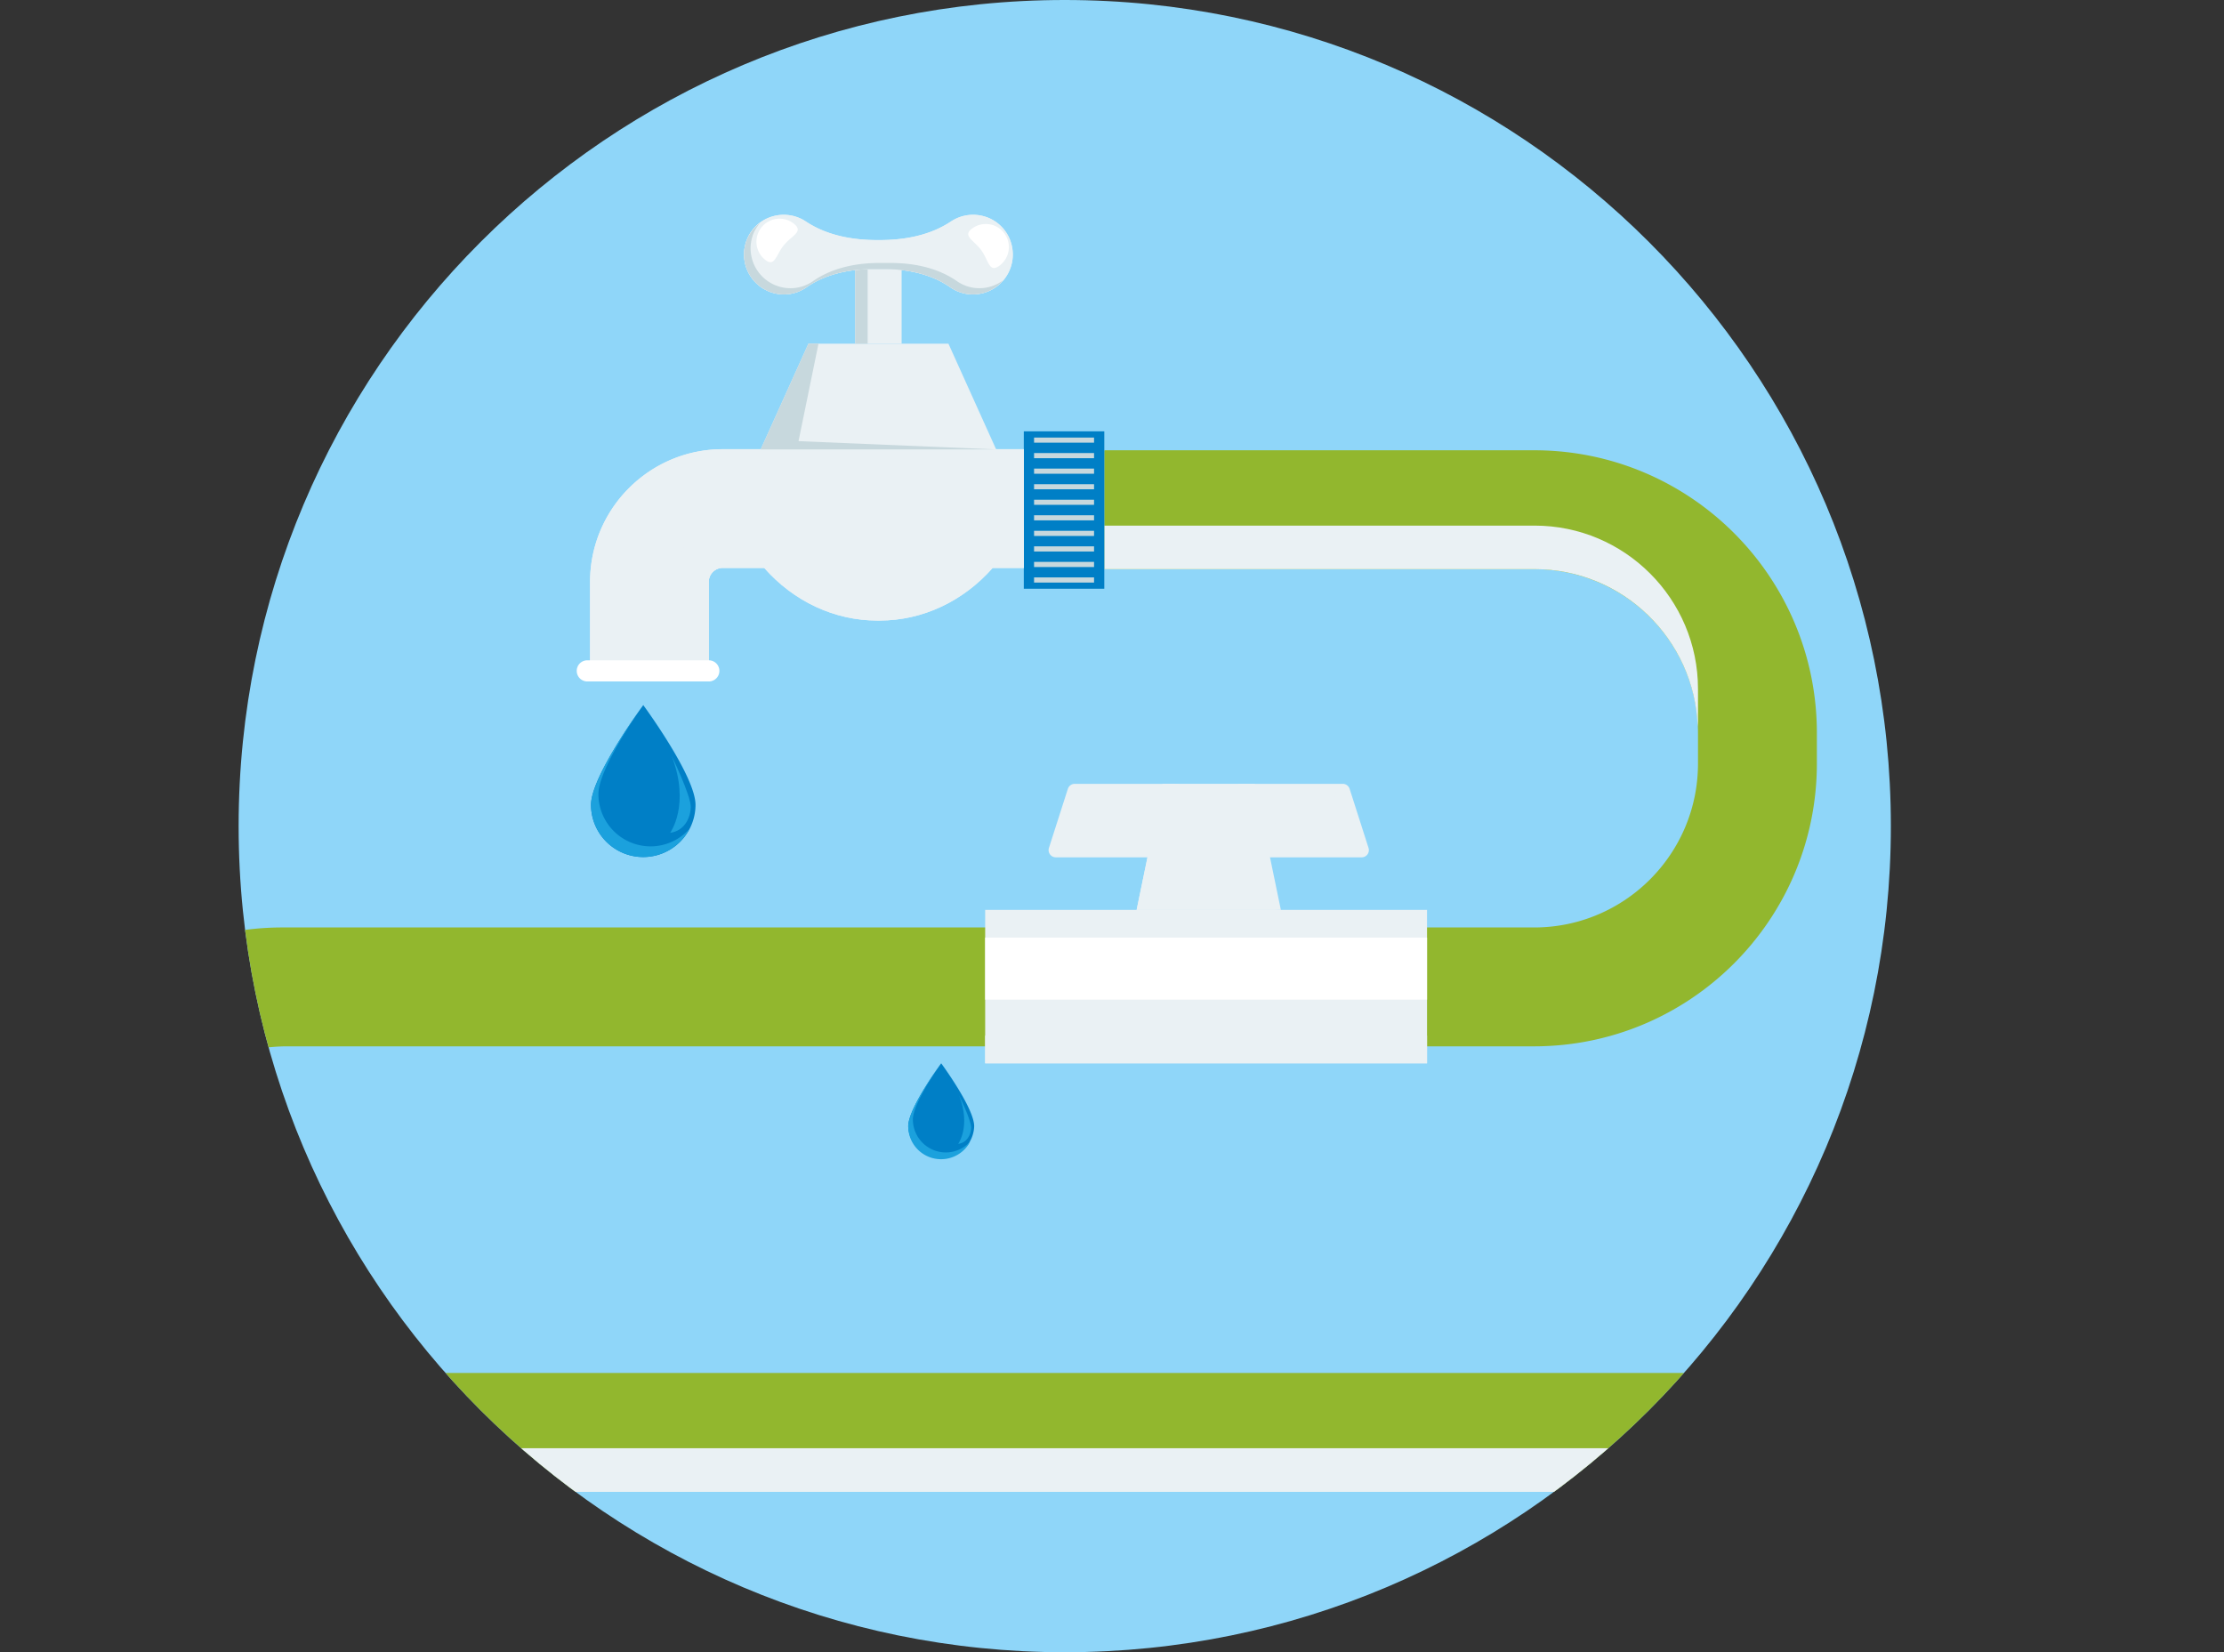 <svg xmlns="http://www.w3.org/2000/svg" width="141.244" height="104.931" viewBox="507.805 100.506 141.244 104.931"><rect x="507.805" y="100.506" width="141.244" height="104.931" fill="#333333" stroke="none"/><g data-name="Group 3898"><path d="M627.892 152.971c0 28.976-23.491 52.466-52.466 52.466-28.976 0-52.466-23.49-52.466-52.466 0-28.975 23.49-52.465 52.466-52.465 28.975 0 52.466 23.49 52.466 52.465Z" fill="#8fd6f9" fill-rule="evenodd" data-name="Path 1044"/><g data-name="Group 3897"><g data-name="Group 3896" clip-path="url(&quot;#a&quot;)"><g data-name="Group 3895"><g data-name="Group 3869"><path d="M649.028 191.815c-.171 1.983-1.963 3.437-3.952 3.437H526.203c-9.725 0-18.034-7.544-18.386-17.262-.369-10.182 7.811-18.582 17.91-18.582h79.507c5.749 0 10.409-4.661 10.409-10.41v-1.938c0-5.747-4.66-10.408-10.409-10.408h-27.258a.037.037 0 0 1-.038-.037v-7.477c0-.02.016-.036.038-.036h27.258c9.918 0 17.959 8.041 17.959 17.958v1.928c0 9.925-8.045 17.969-17.967 17.969h-79.162c-5.417 0-10.174 4.011-10.665 9.404-.561 6.153 4.289 11.341 10.328 11.341h119.541a3.773 3.773 0 0 1 3.76 4.113Z" fill="#92b72e" fill-rule="evenodd" data-name="Path 1045"/></g><g data-name="Group 3870"><path d="M615.643 144.258v2.002c0 .132-.009.254-.02.387-.197-5.54-4.766-9.995-10.352-9.995h-27.333v-2.765h27.333c5.719 0 10.372 4.653 10.372 10.371Z" fill="#eaf1f4" fill-rule="evenodd" data-name="Path 1046"/><path d="M645.272 192.481H525.73c-9.415 0-17.142-7.302-17.853-16.539-.035.458-.068.917-.068 1.384 0 9.885 8.038 17.926 17.921 17.926h119.542a3.777 3.777 0 0 0 3.777-3.776c0-.49-.101-.956-.272-1.384a3.77 3.77 0 0 1-3.505 2.389Z" fill="#eaf1f4" fill-rule="evenodd" data-name="Path 1047"/></g><g data-name="Group 3888"><g data-name="Group 3871"><path d="M570.372 158.291h28.063v9.744h-28.063v-9.744z" fill="#eaf1f4" fill-rule="evenodd" data-name="Rectangle 93"/><path d="M570.372 166.276h28.063v1.76h-28.063v-1.76z" fill="#eaf1f4" fill-rule="evenodd" data-name="Rectangle 94"/><path d="M570.372 160.05h28.063v3.942h-28.063v-3.941z" fill="#fff" fill-rule="evenodd" data-name="Rectangle 95"/></g><g data-name="Group 3886"><g data-name="Group 3878"><path d="m574.422 154.356 1.202-3.751a.459.459 0 0 1 .437-.319h6.632v4.668h-7.833a.46.46 0 0 1-.438-.598Z" fill="#eaf1f4" fill-rule="evenodd" data-name="Path 1048"/><g data-name="Group 3877"><g data-name="Group 3872"><path d="M575.333 154.566a.196.196 0 0 1-.185-.253l1.076-3.397a.194.194 0 0 1 .371.118l-1.076 3.396a.195.195 0 0 1-.186.136Z" fill="#eaf1f4" fill-rule="evenodd" data-name="Path 1049"/></g><g data-name="Group 3873"><path d="M576.408 154.566a.192.192 0 0 1-.184-.253l1.074-3.397a.196.196 0 0 1 .245-.126.192.192 0 0 1 .125.244l-1.073 3.396a.197.197 0 0 1-.187.136Z" fill="#eaf1f4" fill-rule="evenodd" data-name="Path 1050"/></g><g data-name="Group 3874"><path d="M577.483 154.566a.196.196 0 0 1-.185-.253l1.076-3.397a.195.195 0 0 1 .371.118l-1.077 3.396a.192.192 0 0 1-.185.136Z" fill="#eaf1f4" fill-rule="evenodd" data-name="Path 1051"/></g><g data-name="Group 3875"><path d="M578.56 154.566a.194.194 0 0 1-.186-.253l1.075-3.397a.195.195 0 0 1 .372.118l-1.076 3.396a.195.195 0 0 1-.185.136Z" fill="#eaf1f4" fill-rule="evenodd" data-name="Path 1052"/></g><g data-name="Group 3876"><path d="M579.636 154.566a.195.195 0 0 1-.187-.253l1.076-3.397a.195.195 0 0 1 .371.118l-1.075 3.396a.194.194 0 0 1-.185.136Z" fill="#eaf1f4" fill-rule="evenodd" data-name="Path 1053"/></g></g></g><g data-name="Group 3885"><path d="m594.719 154.356-1.2-3.751a.46.46 0 0 0-.437-.319h-6.633v4.668h7.833a.458.458 0 0 0 .437-.598Z" fill="#eaf1f4" fill-rule="evenodd" data-name="Path 1054"/><g data-name="Group 3884"><g data-name="Group 3879"><path d="M593.81 154.566a.195.195 0 0 1-.188-.136l-1.073-3.396a.192.192 0 0 1 .125-.244c.1-.031.214.024.244.126l1.076 3.397a.194.194 0 0 1-.184.253Z" fill="#eaf1f4" fill-rule="evenodd" data-name="Path 1055"/></g><g data-name="Group 3880"><path d="M592.733 154.566a.192.192 0 0 1-.184-.136l-1.076-3.396a.192.192 0 0 1 .128-.244.197.197 0 0 1 .243.126l1.074 3.397a.194.194 0 0 1-.185.253Z" fill="#eaf1f4" fill-rule="evenodd" data-name="Path 1056"/></g><g data-name="Group 3881"><path d="M591.659 154.566a.194.194 0 0 1-.186-.136l-1.075-3.396a.193.193 0 0 1 .126-.244c.1-.031.212.024.244.126l1.076 3.397a.195.195 0 0 1-.185.253Z" fill="#eaf1f4" fill-rule="evenodd" data-name="Path 1057"/></g><g data-name="Group 3882"><path d="M590.584 154.566a.191.191 0 0 1-.186-.136l-1.076-3.396a.194.194 0 0 1 .126-.244c.1-.031.213.024.246.126l1.074 3.397a.196.196 0 0 1-.184.253Z" fill="#eaf1f4" fill-rule="evenodd" data-name="Path 1058"/></g><g data-name="Group 3883"><path d="M589.508 154.566a.194.194 0 0 1-.186-.136l-1.075-3.396a.193.193 0 0 1 .126-.244c.1-.031.214.024.245.126l1.076 3.397a.195.195 0 0 1-.186.253Z" fill="#eaf1f4" fill-rule="evenodd" data-name="Path 1059"/></g></g></g></g><g data-name="Group 3887"><path d="M589.151 158.291h-9.16l1.653-8.005h5.853l1.654 8.005Z" fill="#eaf1f4" fill-rule="evenodd" data-name="Path 1060"/><path d="m582.487 150.286-.754 7.204 7.418.801h-9.16l1.653-8.005h.843Z" fill="#eaf1f4" fill-rule="evenodd" data-name="Path 1061"/></g></g><g data-name="Group 3890"><path d="M572.826 127.901h5.112v9.994h-5.112v-9.994z" fill="#007fc6" fill-rule="evenodd" data-name="Rectangle 96"/><g data-name="Group 3889"><path d="M573.477 128.294h3.81v.325h-3.81v-.325z" fill="#c7d8dd" fill-rule="evenodd" data-name="Rectangle 97"/><path d="M573.477 129.28h3.81v.326h-3.81v-.326z" fill="#c7d8dd" fill-rule="evenodd" data-name="Rectangle 98"/><path d="M573.477 130.267h3.81v.327h-3.81v-.327z" fill="#c7d8dd" fill-rule="evenodd" data-name="Rectangle 99"/><path d="M573.477 131.255h3.81v.326h-3.81v-.326z" fill="#c7d8dd" fill-rule="evenodd" data-name="Rectangle 100"/><path d="M573.477 132.242h3.81v.326h-3.81v-.326z" fill="#c7d8dd" fill-rule="evenodd" data-name="Rectangle 101"/><path d="M573.477 133.229h3.81v.326h-3.81v-.326z" fill="#c7d8dd" fill-rule="evenodd" data-name="Rectangle 102"/><path d="M573.477 134.216h3.81v.326h-3.81v-.326z" fill="#c7d8dd" fill-rule="evenodd" data-name="Rectangle 103"/><path d="M573.477 135.204h3.81v.325h-3.81v-.325z" fill="#c7d8dd" fill-rule="evenodd" data-name="Rectangle 104"/><path d="M573.477 136.19h3.81v.326h-3.81v-.326z" fill="#c7d8dd" fill-rule="evenodd" data-name="Rectangle 105"/><path d="M573.477 137.178h3.81v.326h-3.81v-.326z" fill="#c7d8dd" fill-rule="evenodd" data-name="Rectangle 106"/></g></g><g data-name="Group 3891"><path d="M552.814 142.928h-7.536v-5.466c0-4.646 3.781-8.427 8.427-8.427h19.122v7.537h-19.122a.892.892 0 0 0-.891.89v5.466Z" fill="#eaf1f4" fill-rule="evenodd" data-name="Path 1062"/></g><g data-name="Group 3892"><path d="M572.822 129.033v7.536H553.7a.889.889 0 0 0-.882.893v5.47h-7.537v-5.47c0-4.651 3.779-8.429 8.419-8.429h19.122Z" fill="#eaf1f4" fill-rule="evenodd" data-name="Path 1063"/></g><path d="M572.822 133.931v2.638H553.7a.889.889 0 0 0-.882.893v5.47h-1.529l-.301-.495v-6.149a2.356 2.356 0 0 1 2.356-2.357h19.478Z" fill="#eaf1f4" fill-rule="evenodd" data-name="Path 1064"/><path d="M571.07 129.049h-14.955l3.03-6.715h8.896l3.03 6.715Z" fill="#eaf1f4" fill-rule="evenodd" data-name="Path 1065"/><path d="M556.326 136.56h14.534c-1.883 2.144-4.478 3.357-7.192 3.357h-.149c-2.714 0-5.311-1.213-7.193-3.357Z" fill="#eaf1f4" fill-rule="evenodd" data-name="Path 1066"/><path d="M556.326 136.56h14.534c-1.883 2.144-4.478 3.357-7.192 3.357h-.149c-2.714 0-5.311-1.213-7.193-3.357Z" fill="#eaf1f4" fill-rule="evenodd" data-name="Path 1067"/><path d="M552.846 143.784h-7.743a.67.67 0 0 1-.67-.672.67.67 0 0 1 .67-.671h7.743a.672.672 0 0 1 0 1.343Z" fill="#fff" fill-rule="evenodd" data-name="Path 1068"/><path d="M562.118 117.597h2.948v4.736h-2.948v-4.736z" fill="#eaf1f4" fill-rule="evenodd" data-name="Rectangle 107"/><path d="M562.118 117.597h.791v4.736h-.79v-4.736z" fill="#c7d8dd" fill-rule="evenodd" data-name="Rectangle 108"/><g data-name="Group 3893"><path d="M551.976 151.617a3.318 3.318 0 1 1-6.636 0c0-1.832 3.318-6.332 3.318-6.332s3.318 4.5 3.318 6.332Z" fill="#007fc6" fill-rule="evenodd" data-name="Path 1069"/><path d="M549.127 154.257a3.317 3.317 0 0 1-3.317-3.318c0-1.282 1.621-3.863 2.595-5.302-.767 1.085-3.065 4.454-3.065 5.98a3.317 3.317 0 0 0 3.318 3.318 3.307 3.307 0 0 0 2.925-1.782 3.3 3.3 0 0 1-2.456 1.104Z" fill="#1ba1dd" fill-rule="evenodd" data-name="Path 1070"/><path d="M550.464 148.518s1.216 2.502 1.21 3.233c-.007.729-.439 1.539-1.308 1.643 0 0 1.297-1.76.098-4.876Z" fill="#1ba1dd" fill-rule="evenodd" data-name="Path 1071"/></g><g data-name="Group 3894"><path d="M569.674 172.03a2.095 2.095 0 0 1-4.188 0c0-1.156 2.093-3.995 2.093-3.995s2.095 2.839 2.095 3.995Z" fill="#007fc6" fill-rule="evenodd" data-name="Path 1072"/><path d="M567.875 173.695a2.094 2.094 0 0 1-2.094-2.093c0-.809 1.025-2.438 1.64-3.346-.486.685-1.935 2.811-1.935 3.774a2.086 2.086 0 0 0 3.939.968 2.077 2.077 0 0 1-1.55.697Z" fill="#1ba1dd" fill-rule="evenodd" data-name="Path 1073"/><path d="M568.72 170.075s.765 1.579.762 2.038c-.003.462-.276.973-.824 1.038 0 0 .819-1.109.062-3.076Z" fill="#1ba1dd" fill-rule="evenodd" data-name="Path 1074"/></g><path d="M570.314 114.248a2.54 2.54 0 0 0-2.114.324c-1.313.878-2.931 1.181-4.514 1.181h-.187c-1.581 0-3.199-.303-4.515-1.181a2.537 2.537 0 0 0-2.112-.324 2.495 2.495 0 0 0-1.719 1.735 2.534 2.534 0 0 0 2.437 3.22c.535 0 1.028-.167 1.435-.451 1.216-.849 2.731-1.155 4.214-1.155h.708c1.482 0 2.997.306 4.212 1.155a2.5 2.5 0 0 0 1.438.451 2.532 2.532 0 0 0 2.435-3.22 2.494 2.494 0 0 0-1.718-1.735Z" fill="#eaf1f4" fill-rule="evenodd" data-name="Path 1075"/><path d="M570.314 114.248a2.54 2.54 0 0 0-2.114.324c-1.313.878-2.931 1.181-4.514 1.181h-.187c-1.581 0-3.199-.303-4.515-1.181a2.537 2.537 0 0 0-2.112-.324 2.495 2.495 0 0 0-1.719 1.735 2.534 2.534 0 0 0 2.437 3.22c.535 0 1.028-.167 1.435-.451 1.216-.849 2.731-1.155 4.214-1.155h.708c1.482 0 2.997.306 4.212 1.155a2.5 2.5 0 0 0 1.438.451 2.532 2.532 0 0 0 2.435-3.22 2.494 2.494 0 0 0-1.718-1.735Z" fill="#eaf1f4" fill-rule="evenodd" data-name="Path 1076"/><path d="M570.012 118.81a2.487 2.487 0 0 1-1.436-.451c-1.217-.847-2.731-1.153-4.215-1.153h-.705c-1.484 0-2.998.306-4.215 1.153a2.49 2.49 0 0 1-1.437.451 2.532 2.532 0 0 1-2.434-3.219c.091-.346.277-.654.504-.926-.437.329-.778.785-.921 1.318a2.534 2.534 0 0 0 2.437 3.22c.535 0 1.028-.167 1.435-.451 1.216-.849 2.731-1.155 4.214-1.155h.708c1.482 0 2.997.306 4.212 1.155a2.512 2.512 0 0 0 3.365-.456 2.505 2.505 0 0 1-1.512.514Z" fill="#c7d8dd" fill-rule="evenodd" data-name="Path 1077"/><path d="m559.786 122.334-1.267 6.188 12.551.527h-14.955l3.03-6.715h.641Z" fill="#c7d8dd" fill-rule="evenodd" data-name="Path 1078"/><path d="M571.599 115.336a1.467 1.467 0 0 1-.327 2.048c-.655.474-.669-.325-1.144-.981-.476-.655-1.23-.917-.575-1.392a1.465 1.465 0 0 1 2.046.325Z" fill="#fff" fill-rule="evenodd" data-name="Path 1079"/><path d="M556.174 114.936a1.462 1.462 0 0 1 2.059-.215c.628.509-.138.732-.649 1.36-.509.628-.568 1.425-1.195.915a1.461 1.461 0 0 1-.215-2.06Z" fill="#fff" fill-rule="evenodd" data-name="Path 1080"/></g></g></g></g><defs><clipPath id="a"><path d="M627.892 152.971c0 28.976-23.491 52.466-52.466 52.466-28.976 0-52.466-23.49-52.466-52.466 0-28.975 23.49-52.465 52.466-52.465 28.975 0 52.466 23.49 52.466 52.465Z" data-name="SVGID"/></clipPath></defs></svg>